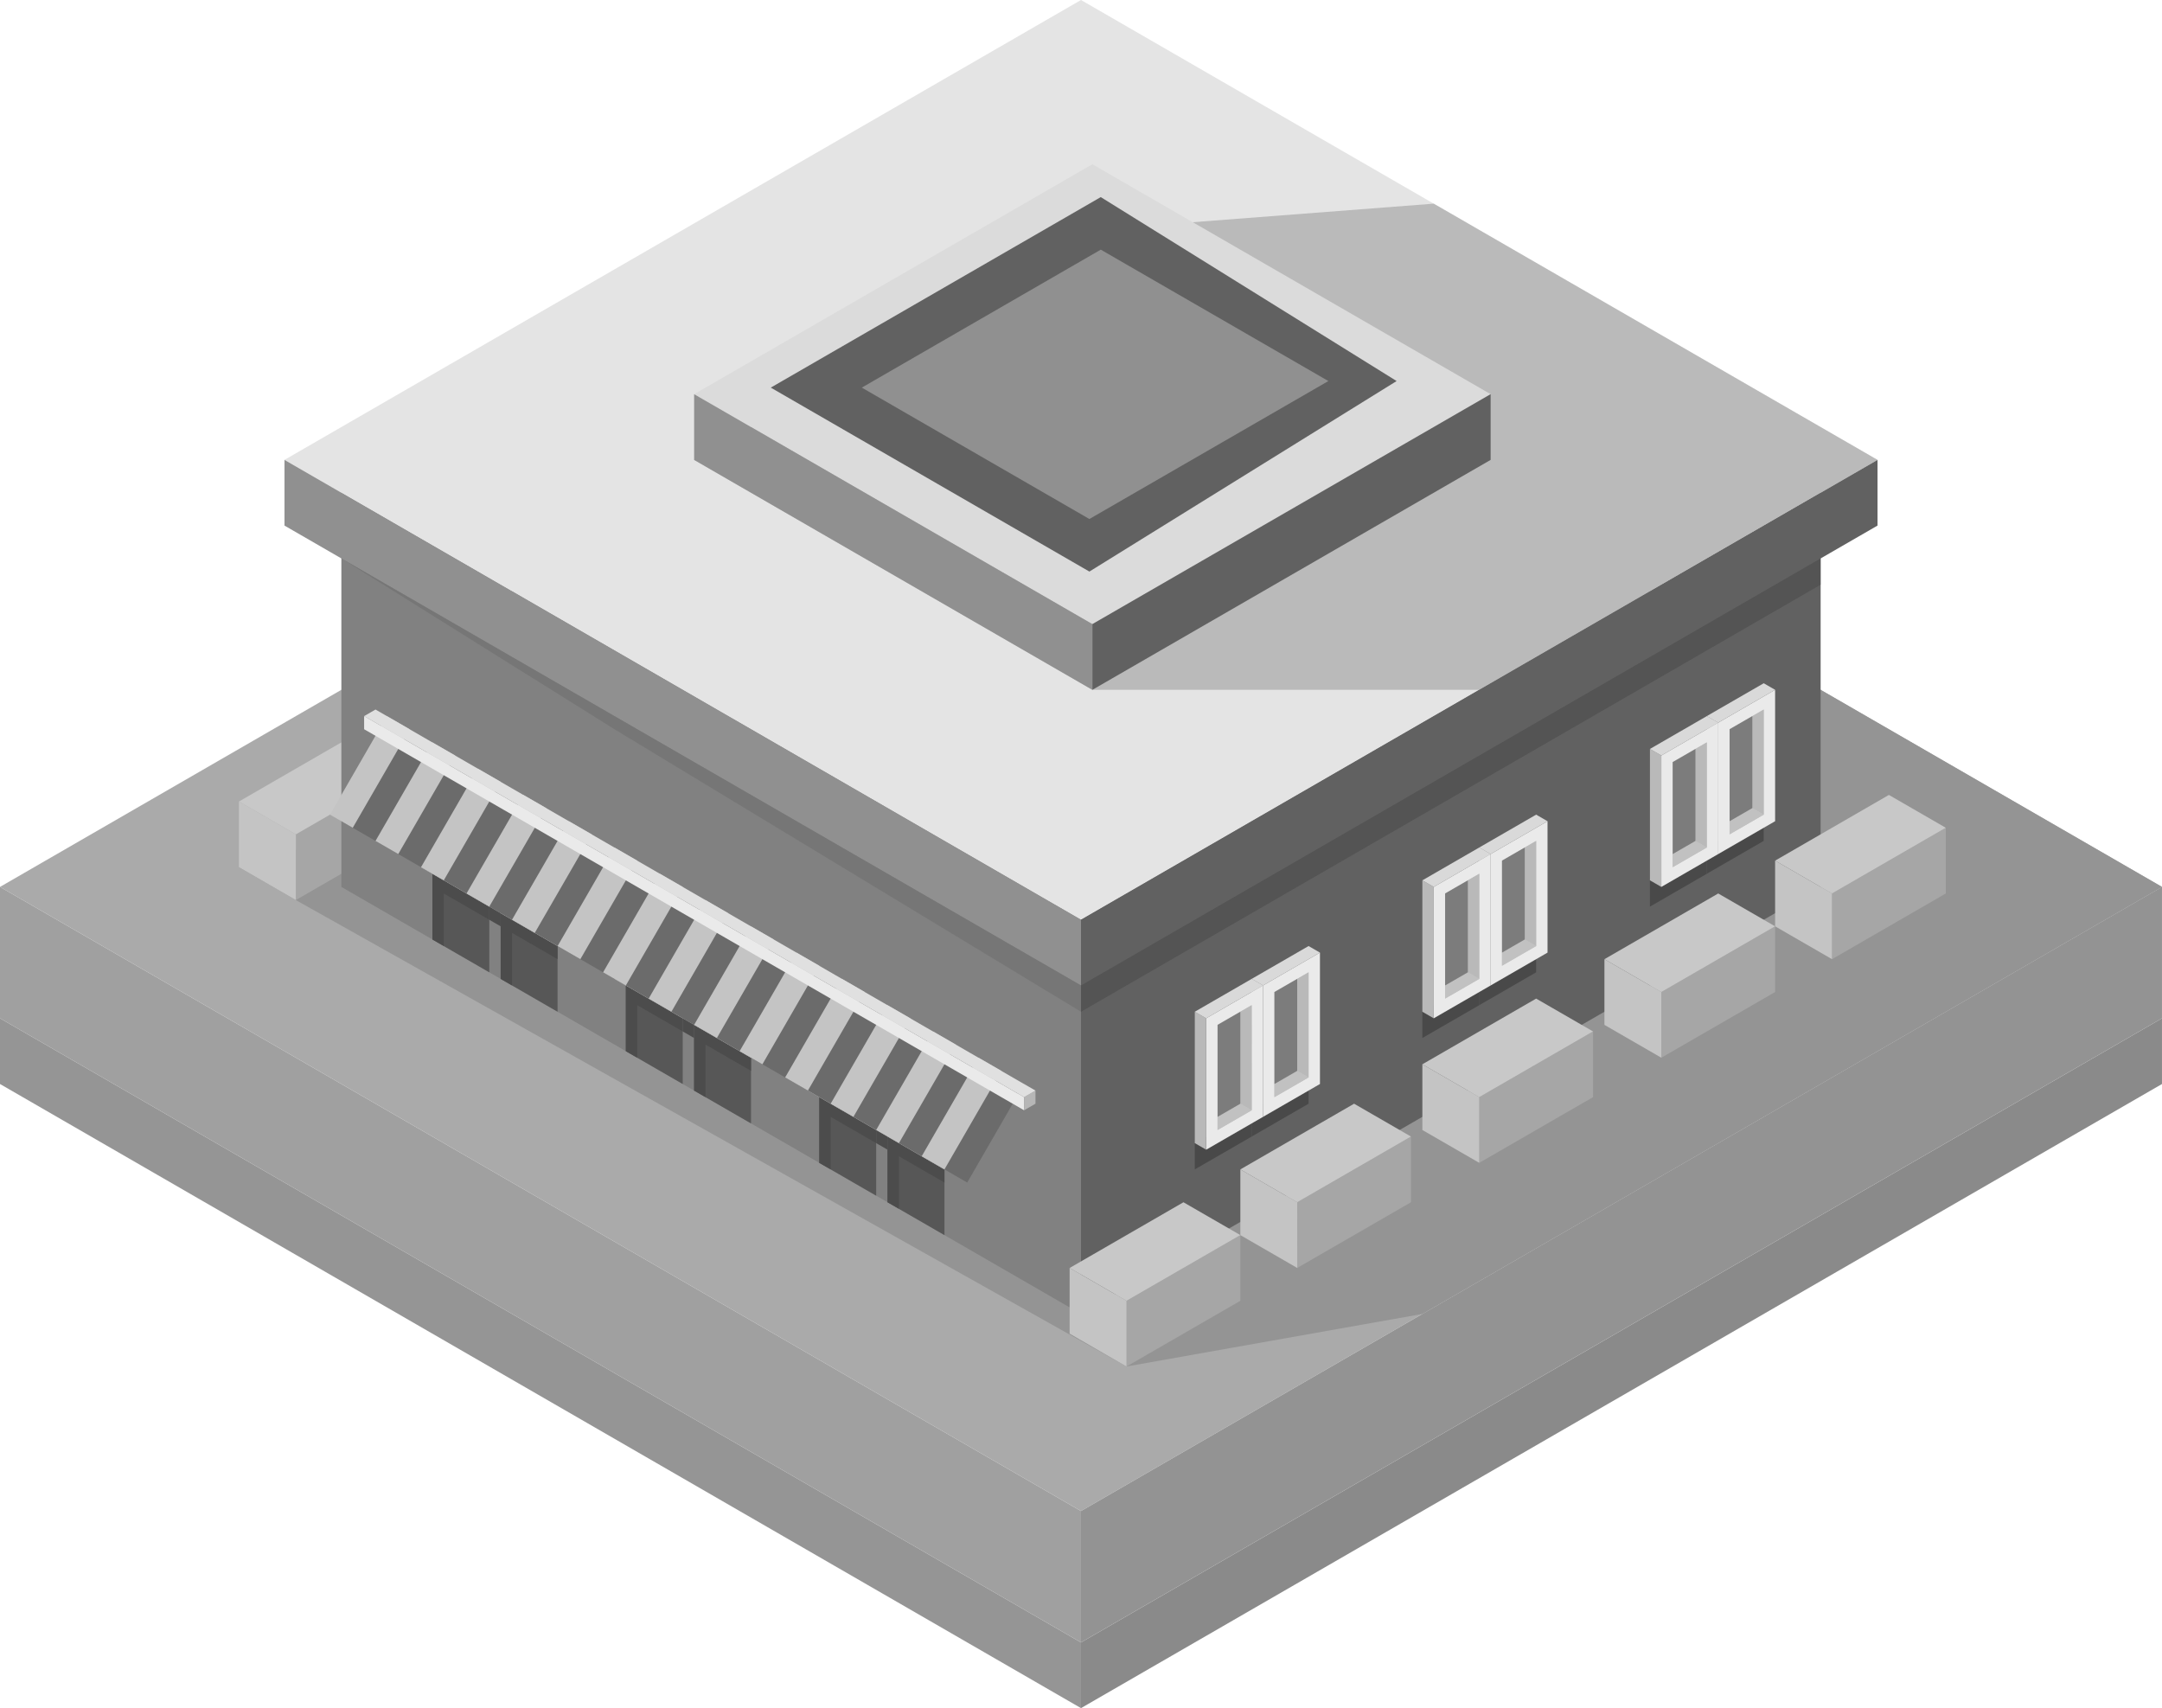<svg xmlns="http://www.w3.org/2000/svg" viewBox="0 0 1645.45 1300"><defs><style>.cls-1{fill:#aaa;}.cls-2{fill:#939393;}.cls-3{fill:#a0a0a0;}.cls-4{fill:#8a8a8a;}.cls-5{fill:#959595;}.cls-6{fill:#949494;}.cls-7{fill:#a6a6a6;}.cls-8{fill:#c4c4c4;}.cls-9{fill:#c8c8c8;}.cls-10{fill:#616161;}.cls-11{fill:#818181;}.cls-12{fill:#e4e4e4;}.cls-13{fill:#909090;}.cls-14,.cls-16{fill:#494949;}.cls-14{fill-opacity:0.54;}.cls-15{fill:#767676;}.cls-17{fill:#eaeaea;}.cls-18{fill:#9d9d9d;}.cls-19{fill:#d9d9d9;}.cls-20{fill:#b9b9b9;}.cls-21{fill:#c1c1c1;}.cls-22{fill:#7c7c7c;}.cls-23{fill:#575757;}.cls-24{fill:#4c4c4c;}.cls-25{fill:#d3d3d3;}.cls-26{fill:#b6b6b6;}.cls-27{fill:#e0e0e0;}.cls-28{fill:#6b6b6b;}.cls-29{fill:#8f8f8f;fill-opacity:0.49;}.cls-30{fill:#dbdbdb;}</style></defs><title>restaurant</title><g id="Layer_2" data-name="Layer 2"><g id="Layer_2-2" data-name="Layer 2"><g id="g18556"><g id="g13110-7-3"><path id="path7440-4-3-0" class="cls-1" d="M822.72,1150l822.72-475L822.72,200,0,675Z"/><path id="path7442-9-0-6" class="cls-2" d="M822.72,1150v100l822.72-475V675Z"/><path id="path7444-2-0-4" class="cls-3" d="M0,675V775l822.72,475V1150Z"/><path id="path7448-8-1-9" class="cls-4" d="M822.72,1250v50l822.72-475V775Z"/><path id="path7448-3-2-9-4" class="cls-5" d="M822.72,1250v50L0,825V775Z"/></g><path id="path7446-0-8-3" class="cls-6" d="M857.37,1040l225.17-40,562.92-325L1125.83,375l-944,285,43.3,25Z"/><g id="g6505-0-9-0-4-4-6-3"><path id="path6496-9-1-8-2-2-4-43" class="cls-7" d="M225.17,635v50l86.6-50V585Z"/><path id="path6498-7-7-8-7-7-01-78" class="cls-8" d="M225.17,635l-43.3-25v50l43.3,25Z"/><path id="path6500-4-7-1-9-7-7-5" class="cls-9" d="M225.17,635l86.6-50-43.3-25-86.6,50,43.3,25"/></g><g id="g14339-92-1"><path id="path13629-7-85" class="cls-10" d="M822.72,1000V700l562.92-325V675Z"/><path id="path13629-2-2-5" class="cls-11" d="M822.72,1000V700L259.81,375V675Z"/><path id="path14197-9-4" class="cls-12" d="M216.51,350,822.72,700l606.22-350L822.72,0Z"/><path id="path14261-89-8" class="cls-13" d="M216.51,350v50L822.72,750V700Z"/><path id="path14261-3-43-9" class="cls-10" d="M1428.94,350v50L822.72,750V700Z"/><path id="path7268-61-98-7" class="cls-14" d="M822.72,750v20l562.92-325V425Z"/><path id="path7268-61-8-8-7" class="cls-15" d="M822.72,750v20L467.65,555,259.81,425Z"/></g><g id="g14774-0-7-3-8-0-9"><g id="g14526-4-1-2-0-7-9-5-0-7-4"><path id="path14515-5-8-2-6-4-4-37-4-2-1" class="cls-16" d="M1299,645v20l43.3-25V620Z"/><g id="g6266-44-0-0-6-0-0-5-9-5-3-5-1-8-9"><path id="path6230-8-0-9-7-7-1-7-5-0-3-4-7-8-1" class="cls-17" d="M1351,525V625l-43.3,25V550Z"/><path id="path6232-34-8-6-4-8-6-6-5-5-2-7-8-13-2" class="cls-18" d="M1307.7,550l-8.66-5V645l8.66,5Z"/><path id="path6234-26-2-8-92-3-3-3-8-1-6-0-5-2-6" class="cls-19" d="M1351,525l-8.66-5L1299,545l8.66,5Z"/><path id="path6236-2-7-1-1-4-2-3-0-6-6-9-1-3-0" class="cls-8" d="M1342.34,540v80l-26,15V555Z"/><path id="path6253-2-8-4-9-3-7-3-7-5-2-3-9-0-1" class="cls-20" d="M1342.34,540l-8.66,5v70l8.66,5Z"/><path id="path6255-0-3-4-7-4-9-5-0-9-3-3-0-3-0" class="cls-21" d="M1333.68,615l8.66,5-26,15V625Z"/><path id="path6257-16-4-5-0-8-3-5-9-0-5-9-7-9-0" class="cls-22" d="M1333.68,545v70l-17.32,10V555Z"/></g></g></g><g id="g14774-0-7-1-1"><g id="g14526-4-1-2-0-7-9-8-6"><path id="path14515-5-8-2-6-4-4-3-3" class="cls-16" d="M1255.74,670v20l43.3-25V645Z"/><g id="g6266-44-0-0-6-0-0-5-9-5-3-8-21"><path id="path6230-8-0-9-7-7-1-7-5-0-3-9-8" class="cls-17" d="M1307.7,550V650l-43.3,25V575Z"/><path id="path6232-34-8-6-4-8-6-6-5-5-2-3-0" class="cls-20" d="M1264.4,575l-8.66-5V670l8.66,5Z"/><path id="path6234-26-2-8-92-3-3-3-8-1-6-2-9" class="cls-19" d="M1307.7,550l-8.66-5-43.3,25,8.66,5Z"/><path id="path6236-2-7-1-1-4-2-3-0-6-6-2-6" class="cls-8" d="M1299,565v80l-26,15V580Z"/><path id="path6253-2-8-4-9-3-7-3-7-5-2-8-4" class="cls-20" d="M1299,565l-8.66,5v70l8.66,5Z"/><path id="path6255-0-3-4-7-4-9-5-0-9-3-2-6" class="cls-21" d="M1290.38,640l8.66,5-26,15V650Z"/><path id="path6257-16-4-5-0-8-3-5-9-0-5-4-6" class="cls-22" d="M1290.38,570v70l-17.32,10V580Z"/></g></g></g><g id="g2039-3-23"><g id="g6614-3-7-3-2"><path id="path6212-3-0-27-4" class="cls-23" d="M329.09,715V665l43.3,25v50Z"/><path id="path6222-7-5-3-2" class="cls-24" d="M329.09,715l8.66,5V680l34.64,20V690l-43.3-25Z"/></g><g id="g6614-3-7-2-3-8"><path id="path6212-3-0-2-3-98" class="cls-23" d="M381.05,745V695l43.3,25v50Z"/><path id="path6222-7-5-72-4-0" class="cls-24" d="M381.05,745l8.66,5V710l34.64,20V720l-43.3-25Z"/></g><g id="g2002-1-3"><path id="path1991-0-0" class="cls-25" d="M320.43,650v10l103.92,60V710Z"/><path id="path1993-9-8" class="cls-26" d="M424.35,710l8.66-5v10l-8.66,5Z"/><path id="path1995-5-6" class="cls-27" d="M424.35,710l8.66-5L329.09,645l-8.66,5Z"/></g><path id="path1997-04-3" class="cls-24" d="M372.39,700l8.66,5V695l-8.66-5Z"/></g><g id="g2039-1-4-5"><g id="g6614-3-7-7-9-2"><path id="path6212-3-0-8-0-0" class="cls-23" d="M623.54,885V835l43.3,25v50Z"/><path id="path6222-7-5-0-6-3" class="cls-24" d="M623.54,885l8.66,5V850l34.64,20V860l-43.3-25Z"/></g><g id="g6614-3-7-2-40-0-3"><path id="path6212-3-0-2-9-1-8" class="cls-23" d="M675.5,915V865l43.3,25v50Z"/><path id="path6222-7-5-72-3-2-4" class="cls-24" d="M675.5,915l8.66,5V880l34.64,20V890l-43.3-25Z"/></g><g id="g2002-5-9-00"><path id="path1991-7-85-4" class="cls-25" d="M614.88,820v10L718.8,890V880Z"/><path id="path1993-6-7-8" class="cls-26" d="M718.8,880l8.66-5v10l-8.66,5Z"/><path id="path1995-9-7-1" class="cls-27" d="M718.8,880l8.66-5L623.54,815l-8.66,5Z"/></g><path id="path1997-0-7-4" class="cls-24" d="M666.84,870l8.66,5V865l-8.66-5Z"/></g><g id="g2039-1-3-5-7"><g id="g6614-3-7-7-7-7-0"><path id="path6212-3-0-8-2-3-4" class="cls-23" d="M476.31,800V750l43.3,25v50Z"/><path id="path6222-7-5-0-4-6-7" class="cls-24" d="M476.31,800l8.66,5V765l34.64,20V775l-43.3-25Z"/></g><g id="g6614-3-7-2-40-2-7-5"><path id="path6212-3-0-2-9-8-2-5" class="cls-23" d="M528.28,830V780l43.3,25v50Z"/><path id="path6222-7-5-72-3-5-5-5" class="cls-24" d="M528.28,830l8.66,5V795l34.64,20V805l-43.3-25Z"/></g><g id="g2002-5-2-7-5"><path id="path1991-7-8-7-4" class="cls-25" d="M467.65,735v10l103.92,60V795Z"/><path id="path1993-6-9-9-8" class="cls-26" d="M571.58,795l8.66-5v10l-8.66,5Z"/><path id="path1995-9-6-2-2" class="cls-27" d="M571.58,795l8.66-5L476.31,730l-8.66,5Z"/></g><path id="path1997-0-8-4-0" class="cls-24" d="M519.62,785l8.66,5V780l-8.66-5Z"/></g><path id="path2731-3" class="cls-28" d="M303.11,550l-43.3,75L736.12,900l43.3-75Z"/><g id="g2772-8-5-1-7"><g id="g2922-1"><g id="g2772-2"><path id="path2733-4" class="cls-8" d="M762.1,815l-43.3,75-17.32-10,43.3-75Z"/><path id="path2733-0-7" class="cls-8" d="M727.46,795l-43.3,75-17.32-10,43.3-75Z"/><path id="path2733-5-8" class="cls-8" d="M692.82,775l-43.3,75L632.2,840l43.3-75Z"/><path id="path2733-0-3-5" class="cls-8" d="M658.18,755l-43.3,75-17.32-10,43.3-75Z"/></g><g id="g2772-8-1"><path id="path2733-56-6" class="cls-8" d="M623.54,735l-43.3,75-17.32-10,43.3-75Z"/><path id="path2733-0-0-4" class="cls-8" d="M588.9,715l-43.3,75-17.32-10,43.3-75Z"/><path id="path2733-5-3-6" class="cls-8" d="M554.26,695,511,770l-17.32-10,43.3-75Z"/><path id="path2733-0-3-8-5" class="cls-8" d="M519.62,675l-43.3,75L459,740l43.3-75Z"/></g><g id="g2772-8-5-6"><path id="path2733-56-9-5" class="cls-8" d="M485,655l-43.3,75-17.32-10,43.3-75Z"/><path id="path2733-0-0-5-0" class="cls-8" d="M450.33,635,407,710l-17.32-10L433,625Z"/><path id="path2733-5-3-8-9" class="cls-8" d="M415.69,615l-43.3,75-17.32-10,43.3-75Z"/><path id="path2733-0-3-8-7-53" class="cls-8" d="M381.05,595l-43.3,75-17.32-10,43.3-75Z"/></g><path id="path2733-56-9-6-78" class="cls-8" d="M346.41,575l-43.3,75-17.32-10,43.3-75Z"/><path id="path2733-0-0-5-9-92" class="cls-8" d="M311.77,555l-43.3,75-17.32-10,43.3-75Z"/></g></g><g id="g2002-5-6-1"><path id="path1991-7-4-9" class="cls-17" d="M277.13,545v10L779.42,845V835Z"/><path id="path1993-6-8-8" class="cls-26" d="M779.42,835l8.66-5v10l-8.66,5Z"/><path id="path1995-9-4-8" class="cls-27" d="M779.42,835l8.66-5L285.79,540l-8.66,5Z"/></g><g id="g14774-0-7-3-8-0"><g id="g14526-4-1-2-0-7-9-5-0-7"><path id="path14515-5-8-2-6-4-4-37-4-2" class="cls-16" d="M1125.83,745v20l43.3-25V720Z"/><g id="g6266-44-0-0-6-0-0-5-9-5-3-5-1-8"><path id="path6230-8-0-9-7-7-1-7-5-0-3-4-7-8" class="cls-17" d="M1177.79,625V725l-43.3,25V650Z"/><path id="path6232-34-8-6-4-8-6-6-5-5-2-7-8-13" class="cls-18" d="M1134.49,650l-8.66-5V745l8.66,5Z"/><path id="path6234-26-2-8-92-3-3-3-8-1-6-0-5-2" class="cls-19" d="M1177.79,625l-8.66-5-43.3,25,8.66,5Z"/><path id="path6236-2-7-1-1-4-2-3-0-6-6-9-1-3" class="cls-8" d="M1169.13,640v80l-26,15V655Z"/><path id="path6253-2-8-4-9-3-7-3-7-5-2-3-9-0" class="cls-20" d="M1169.13,640l-8.66,5v70l8.66,5Z"/><path id="path6255-0-3-4-7-4-9-5-0-9-3-3-0-3" class="cls-21" d="M1160.47,715l8.66,5-26,15V725Z"/><path id="path6257-16-4-5-0-8-3-5-9-0-5-9-7-9" class="cls-22" d="M1160.47,645v70l-17.32,10V655Z"/></g></g></g><g id="g14774-0-7-3-7-1"><g id="g14526-4-1-2-0-7-9-5-8-5"><path id="path14515-5-8-2-6-4-4-37-1-1" class="cls-16" d="M1082.53,770v20l43.3-25V745Z"/><g id="g6266-44-0-0-6-0-0-5-9-5-3-5-3-9"><path id="path6230-8-0-9-7-7-1-7-5-0-3-4-0-6" class="cls-17" d="M1134.49,650V750l-43.3,25V675Z"/><path id="path6232-34-8-6-4-8-6-6-5-5-2-7-36-4" class="cls-20" d="M1091.19,675l-8.66-5V770l8.66,5Z"/><path id="path6234-26-2-8-92-3-3-3-8-1-6-0-7-4" class="cls-19" d="M1134.49,650l-8.66-5-43.3,25,8.66,5Z"/><path id="path6236-2-7-1-1-4-2-3-0-6-6-9-9-7" class="cls-8" d="M1125.83,665v80l-26,15V680Z"/><path id="path6253-2-8-4-9-3-7-3-7-5-2-3-7-2" class="cls-20" d="M1125.83,665l-8.66,5v70l8.66,5Z"/><path id="path6255-0-3-4-7-4-9-5-0-9-3-3-9-5" class="cls-21" d="M1117.17,740l8.66,5-26,15V750Z"/><path id="path6257-16-4-5-0-8-3-5-9-0-5-9-0-4" class="cls-22" d="M1117.17,670v70l-17.32,10V680Z"/></g></g></g><g id="g14774-0-7-3-4"><g id="g14526-4-1-2-0-7-9-5-2"><path id="path14515-5-8-2-6-4-4-37-3" class="cls-16" d="M952.63,845v20l43.3-25V820Z"/><g id="g6266-44-0-0-6-0-0-5-9-5-3-5-2"><path id="path6230-8-0-9-7-7-1-7-5-0-3-4-00" class="cls-17" d="M1004.59,725V825l-43.3,25V750Z"/><path id="path6232-34-8-6-4-8-6-6-5-5-2-7-46" class="cls-18" d="M961.29,750l-8.66-5V845l8.66,5Z"/><path id="path6234-26-2-8-92-3-3-3-8-1-6-0-9" class="cls-19" d="M1004.59,725l-8.66-5-43.3,25,8.66,5Z"/><path id="path6236-2-7-1-1-4-2-3-0-6-6-9-7" class="cls-8" d="M995.93,740v80l-26,15V755Z"/><path id="path6253-2-8-4-9-3-7-3-7-5-2-3-6" class="cls-20" d="M995.93,740l-8.66,5v70l8.66,5Z"/><path id="path6255-0-3-4-7-4-9-5-0-9-3-3-3" class="cls-21" d="M987.27,815l8.66,5-26,15V825Z"/><path id="path6257-16-4-5-0-8-3-5-9-0-5-9-90" class="cls-22" d="M987.27,745v70l-17.32,10V755Z"/></g></g></g><g id="g14774-0-7-3-6-4"><g id="g14526-4-1-2-0-7-9-5-7-4"><path id="path14515-5-8-2-6-4-4-37-5-1" class="cls-16" d="M909.33,870v20l43.3-25V845Z"/><g id="g6266-44-0-0-6-0-0-5-9-5-3-5-7-9"><path id="path6230-8-0-9-7-7-1-7-5-0-3-4-6-6" class="cls-17" d="M961.29,750V850L918,875V775Z"/><path id="path6232-34-8-6-4-8-6-6-5-5-2-7-3-7" class="cls-20" d="M918,775l-8.66-5V870l8.66,5Z"/><path id="path6234-26-2-8-92-3-3-3-8-1-6-0-8-0" class="cls-19" d="M961.29,750l-8.66-5-43.3,25,8.66,5Z"/><path id="path6236-2-7-1-1-4-2-3-0-6-6-9-3-9" class="cls-8" d="M952.63,765v80l-26,15V780Z"/><path id="path6253-2-8-4-9-3-7-3-7-5-2-3-8-8" class="cls-20" d="M952.63,765,944,770v70l8.66,5Z"/><path id="path6255-0-3-4-7-4-9-5-0-9-3-3-2-6" class="cls-21" d="M944,840l8.66,5-26,15V850Z"/><path id="path6257-16-4-5-0-8-3-5-9-0-5-9-9-2" class="cls-22" d="M944,770v70l-17.32,10V780Z"/></g></g></g><path id="path8002-2-6-1-0" class="cls-29" d="M528.28,350,831.38,525h294.45l303.11-175L1091.19,155,831.38,175Z"/><g id="g7893-6-7-7-0"><path id="path6224-2-4-7-1" class="cls-30" d="M528.28,300,831.38,475l303.11-175L831.38,125Z"/><path id="path6226-3-4-9-2" class="cls-13" d="M831.38,475v50L528.28,350V300Z"/><path id="path6228-7-8-7-7" class="cls-10" d="M831.38,475v50l303.11-175V300Z"/></g><g id="g6505-0-9-0-4-4-6-95"><path id="path6496-9-1-8-2-2-4-1" class="cls-7" d="M857.37,990v50L944,990V940Z"/><path id="path6498-7-7-8-7-7-01-4" class="cls-8" d="M857.37,990l-43.3-25v50l43.3,25Z"/><path id="path6500-4-7-1-9-7-7-8" class="cls-9" d="M857.37,990,944,940l-43.3-25-86.6,50,43.3,25"/></g><g id="g6505-0-9-0-4-4-6-2-7"><path id="path6496-9-1-8-2-2-4-5-8" class="cls-7" d="M987.27,915v50l86.6-50V865Z"/><path id="path6498-7-7-8-7-7-01-3-3" class="cls-8" d="M987.27,915,944,890v50l43.3,25Z"/><path id="path6500-4-7-1-9-7-7-2-3" class="cls-9" d="M987.27,915l86.6-50-43.3-25L944,890l43.3,25"/></g><g id="g6505-0-9-0-4-4-6-9-3"><path id="path6496-9-1-8-2-2-4-4-5" class="cls-7" d="M1125.83,835v50l86.6-50V785Z"/><path id="path6498-7-7-8-7-7-01-0-8" class="cls-8" d="M1125.83,835l-43.3-25v50l43.3,25Z"/><path id="path6500-4-7-1-9-7-7-9-4" class="cls-9" d="M1125.83,835l86.6-50-43.3-25-86.6,50,43.3,25"/></g><g id="g6505-0-9-0-4-4-6-96-8"><path id="path6496-9-1-8-2-2-4-8-6" class="cls-7" d="M1264.4,755v50l86.6-50V705Z"/><path id="path6498-7-7-8-7-7-01-1-7" class="cls-8" d="M1264.4,755l-43.3-25v50l43.3,25Z"/><path id="path6500-4-7-1-9-7-7-92-3" class="cls-9" d="M1264.4,755l86.6-50-43.3-25-86.6,50,43.3,25"/></g><g id="g6505-0-9-0-4-4-6-5-6"><path id="path6496-9-1-8-2-2-4-3-1" class="cls-7" d="M1394.3,680v50l86.6-50V630Z"/><path id="path6498-7-7-8-7-7-01-17-1" class="cls-8" d="M1394.3,680,1351,655v50l43.3,25Z"/><path id="path6500-4-7-1-9-7-7-1-9" class="cls-9" d="M1394.3,680l86.6-50-43.3-25L1351,655l43.3,25"/></g><path id="path16491" class="cls-10" d="M829.11,435l233.83-145L837.77,150,586.62,295Z"/><path id="path16493" class="cls-13" d="M655.9,295,837.77,190,1011,290,829.11,395Z"/></g></g></g></svg>